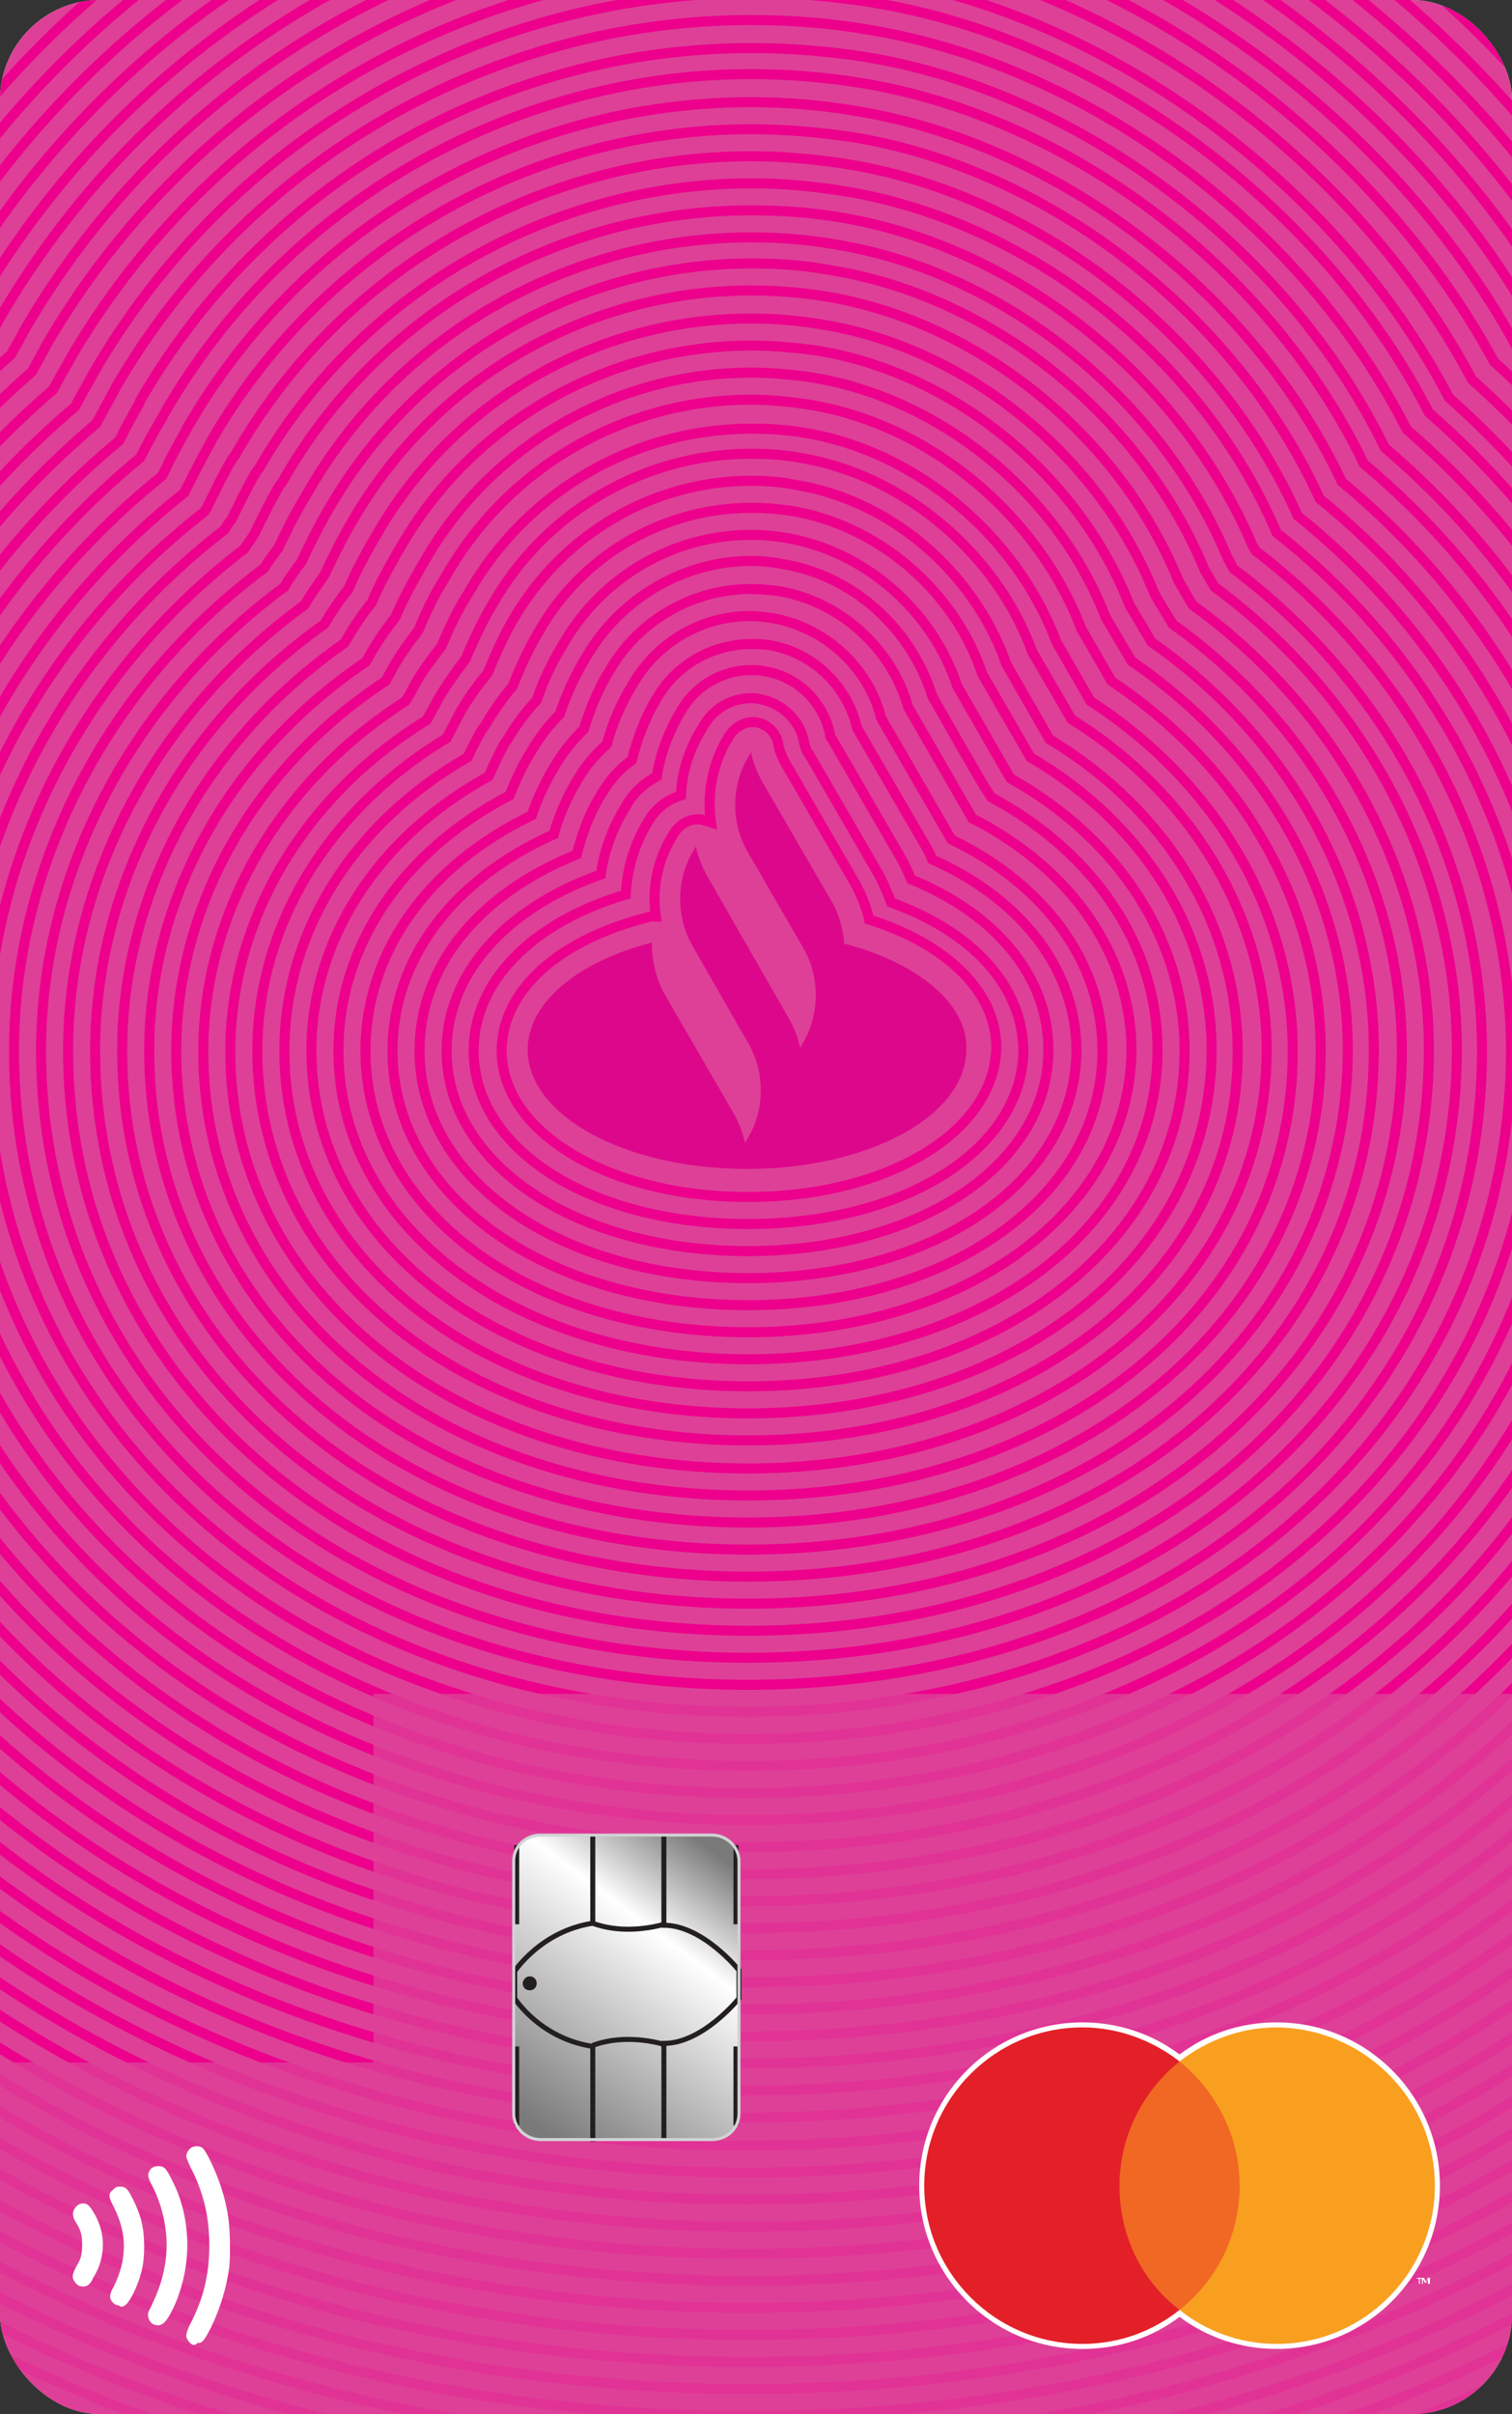 <svg xmlns="http://www.w3.org/2000/svg" width="151" height="241" fill="none"><rect width="100%" height="100%" fill="#333333" stroke="none"/><g clip-path="url(#a)"><rect width="151" height="241" fill="#fff" rx="10"/><path fill="#DE4097" d="M141.8-1.4H8.6C3.1-1.4-1.3 3-1.3 8.5v223.9c0 5.5 4.4 9.9 9.9 9.9h133.2c5.5 0 9.9-4.4 9.9-9.9V8.5c.1-5.5-4.4-9.9-9.9-9.9Z"/><path stroke="#EC008C" stroke-miterlimit="10" d="M74.7 254.3c-90.9 0-159.4-64.2-159.4-149.3 0-37.4 16.3-76 43.5-103.3 25-39.5 69.5-64 116.2-64 7.5 0 15.1.6 22.5 1.8 35.8 5.8 73.6 31.2 94.1 63.1 26.6 27.2 42.5 65.5 42.5 102.3 0 85.2-68.5 149.4-159.4 149.4Z"/><path stroke="#EC008C" stroke-miterlimit="10" d="M74.7 251.7c-89.4 0-156.8-63.1-156.8-146.8 0-36.8 16-74.8 42.9-101.7 24.5-38.9 68.3-63 114.2-63 7.4 0 14.8.6 22.1 1.8 35.2 5.8 72.4 30.7 92.5 62.2 26.3 26.8 42 64.4 42 100.7-.1 83.7-67.5 146.8-156.9 146.8Z"/><path stroke="#EC008C" stroke-miterlimit="10" d="M74.7 249.2c-88 0-154.3-62-154.3-144.2 0-36.3 15.8-73.7 42.4-100.1 24-38.4 67-62.2 112.2-62.2 7.3 0 14.6.6 21.7 1.8 34.7 5.7 71.2 30.3 90.9 61.3 26 26.3 41.5 63.4 41.5 99.1-.1 82.2-66.5 144.3-154.4 144.3Z"/><path stroke="#EC008C" stroke-miterlimit="10" d="M74.7 246.6C-11.8 246.6-77 185.7-77 104.9c0-35.7 15.6-72.5 41.9-98.5C-11.6-31.3 30.6-54.7 75-54.7c7.1 0 14.3.6 21.2 1.7 34.1 5.6 70 29.8 89.3 60.4 25.6 25.9 40.9 62.3 40.9 97.5 0 80.8-65.2 141.7-151.7 141.7Z"/><path stroke="#EC008C" stroke-miterlimit="10" d="M74.7 243.9c-85 0-149-59.8-149-139 0-35.1 15.4-71.3 41.3-96.8C-10-29 31.3-52 75-52c7 0 14 .6 20.8 1.7 33.5 5.5 68.7 29.3 87.6 59.4 25.3 25.4 40.3 61.2 40.3 95.8 0 79.2-64.1 139-149 139Z"/><path stroke="#EC008C" stroke-miterlimit="10" d="M74.7 241.2c-83.4 0-146.3-58.6-146.3-136.3 0-34.6 15.2-70.1 40.7-95.1C-8.4-26.7 32.1-49.3 75-49.3c6.8 0 13.7.6 20.4 1.7 32.9 5.4 67.4 28.8 85.9 58.4 24.9 24.9 39.8 60.1 39.8 94.1-.1 77.7-63 136.3-146.4 136.3Z"/><path stroke="#EC008C" stroke-miterlimit="10" d="M74.7 238.5c-81.9 0-143.6-57.4-143.6-133.6 0-34 15-68.9 40.1-93.4C-6.8-24.4 32.9-46.6 75-46.6c6.7 0 13.4.5 19.9 1.6 32.4 5.3 66.2 28.4 84.3 57.5 24.5 24.4 39.2 59 39.2 92.4-.1 76.2-61.8 133.6-143.7 133.6Z"/><path stroke="#EC008C" stroke-miterlimit="10" d="M74.7 235.8c-80.3 0-140.9-56.3-140.9-130.9 0-33.4 14.8-67.6 39.6-91.7C-5.2-22 33.7-43.9 75-43.9c6.5 0 13.1.5 19.5 1.6 31.8 5.2 64.9 27.9 82.6 56.5 24.2 24 38.6 57.9 38.6 90.8-.1 74.5-60.7 130.8-141 130.8Z"/><path stroke="#EC008C" stroke-miterlimit="10" d="M74.7 233.1c-78.8 0-138.2-55.1-138.2-128.2 0-32.8 14.6-66.4 39-90 20.9-34.6 59-56.1 99.5-56.1 6.4 0 12.8.5 19 1.6 31.2 5.1 63.6 27.4 80.9 55.5 23.8 23.5 38 56.7 38 89.1 0 73-59.4 128.1-138.2 128.1Z"/><path stroke="#EC008C" stroke-miterlimit="10" d="M74.7 230.4c-77.3 0-135.5-53.9-135.5-125.5 0-32.2 14.3-65.2 38.4-88.3C-2-17.4 35.3-38.5 75-38.5c6.2 0 12.5.5 18.6 1.5 30.6 5 62.4 26.9 79.2 54.5 23.5 23 37.5 55.6 37.5 87.4-.1 71.5-58.4 125.5-135.6 125.5Z"/><path stroke="#EC008C" stroke-miterlimit="10" d="M74.7 227.7c-75.7 0-132.8-52.8-132.8-122.8 0-31.6 14.1-64 37.8-86.6C-.4-15.1 36.1-35.8 75-35.8c6.1 0 12.2.5 18.1 1.5 30 4.9 61.1 26.4 77.5 53.6 23.1 22.5 36.9 54.5 36.9 85.7 0 69.9-57.1 122.7-132.8 122.7Z"/><path stroke="#EC008C" stroke-miterlimit="10" d="M74.7 225C.5 225-55.4 173.4-55.4 104.9c0-31.1 13.9-62.8 37.3-84.9C1.3-12.8 36.9-33.1 75-33.1c5.9 0 11.9.5 17.7 1.5 29.4 4.8 59.8 25.9 75.8 52.6 22.8 22 36.3 53.4 36.3 84 0 68.4-55.9 120-130.1 120Z"/><path stroke="#EC008C" stroke-miterlimit="10" d="M74.7 222.3c-72.6 0-127.4-50.5-127.4-117.4 0-30.5 13.7-61.5 36.7-83.2C2.9-10.4 37.7-30.4 75-30.4c5.8 0 11.6.5 17.3 1.4 28.8 4.7 58.6 25.4 74.1 51.6 22.4 21.6 35.8 52.3 35.8 82.3-.1 66.9-54.9 117.4-127.5 117.4Z"/><path stroke="#EC008C" stroke-miterlimit="10" d="M74.7 219.6C3.6 219.6-50 170.3-50 104.9c0-29.9 13.5-60.3 36.1-81.5C4.5-8.1 38.5-27.7 75-27.7c5.6 0 11.3.5 16.8 1.4 28.3 4.6 57.3 24.9 72.4 50.6 22 21.1 35.2 51.2 35.2 80.6 0 65.4-53.6 114.7-124.7 114.7Z"/><path stroke="#EC008C" stroke-miterlimit="10" d="M74.7 216.9c-69.5 0-122-48.1-122-111.9 0-29.3 13.3-59.1 35.6-79.8C6.1-5.8 39.3-25 75-25c5.5 0 11 .5 16.4 1.3C119-19.1 147.4.8 162 26c21.7 20.6 34.6 50.1 34.6 78.9.1 63.8-52.4 112-121.9 112Z"/><path stroke="#EC008C" stroke-miterlimit="10" d="M74.7 214.2c-68 0-119.3-47-119.3-109.2 0-28.7 13.1-57.9 35-78.1l.2-.3C7.9-3.6 40.3-22.3 75-22.3c5.3 0 10.7.4 15.9 1.3 27.1 4.4 54.8 24 69 48.7 21.3 20.1 34.1 48.9 34.1 77.2 0 62.3-51.3 109.3-119.3 109.3Z"/><path stroke="#EC008C" stroke-miterlimit="10" d="M74.7 211.4c-66.5 0-116.6-45.8-116.6-106.5 0-28.2 12.9-56.7 34.4-76.3l.4-.7C9.8-1.4 41.2-19.6 75-19.6c5.2 0 10.4.4 15.5 1.3C117-14 144 5.2 157.8 29.4c21 19.6 33.5 47.8 33.5 75.5 0 60.7-50.2 106.5-116.6 106.5Z"/><path stroke="#EC008C" stroke-miterlimit="10" d="M74.7 208.7c-64.9 0-113.9-44.6-113.9-103.8 0-27.6 12.7-55.4 33.9-74.6.3-.5.6-1.1.6-1.1C11.7.8 42.2-16.9 75-16.9c5 0 10.1.4 15 1.2 25.9 4.2 52.2 23 65.6 46.7 20.6 19.1 33 46.7 33 73.8 0 59.3-49 103.9-113.9 103.9Z"/><path stroke="#EC008C" stroke-miterlimit="10" d="M74.7 206c-63.4 0-111.2-43.5-111.2-101.1 0-27 12.4-54.2 33.3-72.9.2-.4.8-1.4.8-1.4C13.5 3 43.2-14.2 75-14.2c4.9 0 9.8.4 14.6 1.2 25.3 4.1 51 22.5 63.9 45.8 20.3 18.7 32.4 45.6 32.4 72.1 0 57.7-47.8 101.1-111.2 101.1Z"/><path stroke="#EC008C" stroke-miterlimit="10" d="M74.7 203.3c-61.9 0-108.5-42.3-108.5-98.4 0-26.4 12.2-53 32.7-71.2.3-.5.5-1 .8-1.4l.2-.4C15.4 5.1 44.1-11.5 75-11.5c4.8 0 9.5.4 14.2 1.2 24.8 4 49.7 22 62.2 44.8 20 18.2 31.9 44.5 31.9 70.4-.1 56.1-46.8 98.4-108.6 98.4Z"/><path stroke="#EC008C" stroke-miterlimit="10" d="M74.7 200.6c-60.3 0-105.8-41.2-105.8-95.7 0-25.8 12-51.8 32.2-69.5.3-.6.7-1.2 1-1.8l.2-.4C17.2 7.3 45.1-8.8 75-8.8c4.6 0 9.2.4 13.7 1.1 24.2 3.9 48.4 21.5 60.5 43.8 19.6 17.7 31.3 43.3 31.3 68.7 0 54.7-45.5 95.8-105.8 95.8Z"/><path stroke="#EC008C" stroke-miterlimit="10" d="M74.7 197.9c-58.8 0-103.1-40-103.1-93 0-25.2 11.8-50.5 31.6-67.8.4-.7.8-1.5 1.2-2.2l.2-.4C19.1 9.5 46.1-6.1 75-6.1c4.5 0 8.9.4 13.3 1.1 23.6 3.9 47.1 21 58.7 42.9 19.3 17.2 30.8 42.2 30.8 67 0 53-44.4 93-103.1 93Z"/><path stroke="#EC008C" stroke-miterlimit="10" d="M74.7 195.2c-57.2 0-100.4-38.8-100.4-90.3 0-24.7 11.6-49.3 31-66 .5-.9.9-1.7 1.4-2.5l.2-.4c14-24.2 40-39.3 68-39.3 4.3 0 8.6.4 12.8 1.1 23 3.8 45.9 20.6 57 41.9 18.9 16.7 30.2 41.1 30.2 65.3.1 51.4-43 90.2-100.2 90.2Z"/><path stroke="#EC008C" stroke-miterlimit="10" d="M74.7 192.5C19 192.5-23 154.9-23 104.9c0-24.1 11.4-48.1 30.5-64.3.5-1 1.1-2 1.6-2.9l.2-.4C22.8 13.9 48-.7 75-.7c4.2 0 8.3.3 12.4 1C109.8 4 132 20.4 142.7 41.2c18.6 16.2 29.7 40 29.7 63.6-.1 50.1-42 87.7-97.7 87.7Z"/><path stroke="#EC008C" stroke-miterlimit="10" d="M74.7 189.8c-54.1 0-95-36.5-95-84.9 0-23.5 11.2-46.8 29.9-62.6l1.8-3.3.2-.4C24.7 16.1 48.9 2 75 2c4 0 8 .3 11.9 1 21.9 3.6 43.3 19.6 53.6 39.9 18.3 15.7 29.1 38.8 29.1 61.9 0 48.5-40.8 85-94.9 85Z"/><path stroke="#EC008C" stroke-miterlimit="10" d="M74.7 187.1c-52.6 0-92.2-35.3-92.2-82.2 0-22.9 11-45.6 29.4-60.9.6-1.2 1.3-2.5 2-3.7l.1-.3C26.6 18.2 49.9 4.8 75 4.8c3.9 0 7.7.3 11.5.9 21.3 3.5 42.1 19.1 51.8 39 17.9 15.2 28.6 37.7 28.6 60.2 0 46.9-39.6 82.2-92.2 82.2Z"/><path stroke="#EC008C" stroke-miterlimit="10" d="M74.7 184.4c-51 0-89.5-34.2-89.5-79.5C-14.8 82.6-4 60.5 14 45.7c.7-1.4 1.4-2.7 2.2-4l.2-.4C28.4 20.4 50.9 7.4 75 7.4c3.7 0 7.4.3 11.1.9 20.7 3.4 40.8 18.6 50.1 38 17.6 14.7 28.1 36.6 28.1 58.5-.1 45.4-38.6 79.6-89.6 79.6Z"/><path stroke="#EC008C" stroke-miterlimit="10" d="M74.7 181.7c-49.5 0-86.8-33-86.8-76.8 0-21.7 10.6-43.2 28.3-57.4.7-1.5 1.5-3 2.3-4.4l.2-.4C30.3 22.6 51.8 10.2 75 10.2c3.6 0 7.1.3 10.6.9 20.1 3.3 39.5 18.1 48.4 37 17.3 14.3 27.6 35.5 27.6 56.8-.1 43.8-37.4 76.8-86.9 76.8Z"/><path stroke="#EC008C" stroke-miterlimit="10" d="M74.7 179c-48 0-84.1-31.9-84.1-74.1C-9.4 83.8 1 63 18.4 49.2c.8-1.6 1.6-3.2 2.5-4.8l.2-.4C32.2 24.8 52.8 12.9 75 12.9c3.4 0 6.8.3 10.2.8 19.6 3.2 38.2 17.7 46.6 36.1 17 13.8 27.1 34.3 27.1 55.1-.1 42.2-36.3 74.1-84.2 74.1Z"/><path stroke="#EC008C" stroke-miterlimit="10" d="M74.7 176.3c-46.4 0-81.4-30.7-81.4-71.4 0-20.5 10.1-40.6 27.1-53.8.1-.2.2-.3.3-.5.8-1.6 1.6-3.3 2.5-4.8l.3-.4C34 27 53.8 15.6 75 15.6c3.3 0 6.5.3 9.7.8 19 3.1 36.9 17.2 44.9 35.1 16.6 13.3 26.6 33.2 26.6 53.4-.1 40.7-35.1 71.4-81.5 71.4Z"/><path stroke="#EC008C" stroke-miterlimit="10" d="M74.7 173.6C29.8 173.6-4 144.1-4 104.9c0-19.8 9.8-39.2 26.4-52 .2-.3.4-.7.7-1 .8-1.6 1.6-3.3 2.5-4.8l.3-.4c10.1-17.5 29-28.4 49.2-28.4 3.1 0 6.2.3 9.3.8 18.4 3 35.7 16.7 43.1 34.1 16.3 12.8 26.1 32.1 26.1 51.7-.2 39.2-34 68.7-78.9 68.7Z"/><path stroke="#EC008C" stroke-miterlimit="10" d="M74.7 170.9c-43.3 0-76-28.4-76-66 0-19.2 9.6-37.8 25.7-50.1.3-.5.7-1 1-1.5.8-1.6 1.6-3.3 2.5-4.8l.3-.4C37.7 31.3 55.7 21 75 21c3 0 5.9.2 8.9.7 17.6 2.9 34.1 16 41.2 32.8l.3.5c16 12.2 25.5 30.9 25.5 50-.2 37.5-32.9 65.9-76.2 65.9Z"/><path stroke="#EC008C" stroke-miterlimit="10" d="M74.7 168.2c-41.8 0-73.3-27.2-73.3-63.3 0-18.5 9.3-36.5 25-48.2.4-.7.9-1.3 1.4-2 .8-1.7 1.6-3.3 2.5-4.8l.3-.5c9-15.9 26.1-25.7 44.4-25.7 2.8 0 5.6.2 8.4.7 16.8 2.7 32.5 15.3 39.2 31.3l.6 1.1c15.6 11.7 24.8 29.7 24.8 48.1 0 36.1-31.5 63.3-73.3 63.3Z"/><path stroke="#EC008C" stroke-miterlimit="10" d="M74.7 165.5c-40.3 0-70.6-26-70.6-60.6 0-17.8 9.1-35.1 24.3-46.3.5-.9 1.1-1.7 1.7-2.5.8-1.7 1.6-3.3 2.5-4.9l.3-.5c8.7-15 24.8-24.4 42.2-24.4 2.7 0 5.4.2 8 .7 16 2.6 30.9 14.6 37.2 29.9l1 1.7c15.2 11.2 24.2 28.5 24.2 46.3-.2 34.5-30.6 60.6-70.8 60.6Z"/><path stroke="#EC008C" stroke-miterlimit="10" d="M74.7 162.8c-38.7 0-67.9-24.9-67.9-57.9 0-17.2 8.8-33.7 23.6-44.5.6-1 1.3-2 2-3 .8-1.7 1.6-3.3 2.5-4.9l.3-.5C43.4 37.8 58.6 29 75 29c2.5 0 5.1.2 7.5.6 15.2 2.5 29.3 13.9 35.2 28.4l1.4 2.4c14.8 10.7 23.6 27.3 23.6 44.5-.1 33-29.3 57.9-68 57.9Z"/><path stroke="#EC008C" stroke-miterlimit="10" d="M74.7 160.1c-37.2 0-65.2-23.7-65.2-55.2 0-16.5 8.5-32.4 22.9-42.6.7-1.2 1.5-2.4 2.4-3.5.7-1.7 1.6-3.3 2.5-4.9l.3-.5C45.2 40.1 59.5 31.8 75 31.8c2.4 0 4.8.2 7.1.6 14.4 2.3 27.7 13.1 33.2 26.9l1.8 3c14.3 10.2 22.9 26.1 22.9 42.6-.1 31.5-28.1 55.2-65.3 55.2Z"/><path stroke="#EC008C" stroke-miterlimit="10" d="M74.7 157.4c-35.6 0-62.5-22.6-62.5-52.5 0-15.8 8.3-31 22.2-40.7.8-1.4 1.7-2.8 2.7-4 .7-1.7 1.6-3.3 2.5-4.9l.3-.5C47 42.3 60.5 34.5 75 34.5c2.2 0 4.5.2 6.6.5 13.6 2.2 26.1 12.4 31.2 25.4l2.2 3.7c13.9 9.7 22.2 24.9 22.2 40.7 0 30-26.9 52.6-62.5 52.6Z"/><path stroke="#EC008C" stroke-miterlimit="10" d="M74.7 154.7c-34.1 0-59.8-21.4-59.8-49.8 0-15.2 8-29.6 21.6-38.8l.2-.3c.8-1.5 1.8-2.9 2.8-4.2.7-1.7 1.6-3.3 2.5-4.9l.3-.5c6.6-11.7 19.2-19 32.7-19 2.1 0 4.2.2 6.2.5 12.8 2.1 24.5 11.7 29.2 23.9L113 66c13.5 9.2 21.6 23.7 21.6 38.8-.1 28.5-25.8 49.9-59.9 49.9Z"/><path stroke="#EC008C" stroke-miterlimit="10" d="M74.7 152c-32.5 0-57.1-20.2-57.1-47.1 0-14.5 7.8-28.3 20.9-36.9.1-.2.5-.9.5-.9.8-1.5 1.8-2.9 2.8-4.2.7-1.7 1.5-3.4 2.5-5l.3-.5C50.8 46.6 62.4 39.9 75 39.9c1.9 0 3.9.2 5.8.5 11.9 1.9 22.8 10.9 27.2 22.4l3 5.2c13.1 8.7 20.9 22.4 20.9 37-.1 26.7-24.7 47-57.2 47Z"/><path stroke="#EC008C" stroke-miterlimit="10" d="M74.7 149.3c-31 0-54.4-19.1-54.4-44.3 0-13.8 7.5-26.9 20.2-35 .2-.3.4-.7.6-1l.2-.4c.8-1.5 1.8-2.8 2.8-4.1.7-1.7 1.5-3.4 2.5-5l.3-.5C52.7 49 63.4 42.8 75 42.8c1.8 0 3.6.1 5.3.4 11.1 1.8 21.2 10.2 25.2 20.9l3.4 5.9c12.7 8.2 20.2 21.2 20.2 35 0 25.2-23.4 44.3-54.4 44.3Z"/><path stroke="#EC008C" stroke-miterlimit="10" d="M74.7 146.6C45.2 146.6 23 128.7 23 105c0-13.2 7.3-25.5 19.6-33.1.3-.5.6-1.1.9-1.6l.2-.4c.8-1.4 1.8-2.8 2.8-4.1.7-1.7 1.5-3.4 2.4-5l.3-.5c5.3-9.3 15.2-15 25.8-15 1.6 0 3.3.1 4.9.4 10.3 1.7 19.6 9.5 23.2 19.4l3.9 6.7c12.2 7.6 19.5 20 19.5 33.1-.1 23.7-22.4 41.7-51.8 41.7Z"/><path stroke="#EC008C" stroke-miterlimit="10" d="M74.7 143.8c-27.9 0-49-16.7-49-38.9 0-12.5 7.1-24.1 18.9-31.2.4-.7.7-1.4 1.1-2.1l.2-.4c.8-1.4 1.8-2.8 2.8-4 .7-1.7 1.5-3.5 2.4-5.1l.3-.5C56.4 53.2 65.3 48 75 48c1.5 0 3 .1 4.4.4 9.5 1.5 17.9 8.7 21.1 17.9l4.3 7.5c11.8 7.1 18.8 18.7 18.8 31.2.1 22.1-21 38.8-48.9 38.8Z"/><path stroke="#EC008C" stroke-miterlimit="10" d="M74.7 141.1c-26.4 0-46.3-15.6-46.3-36.2 0-11.8 6.8-22.7 18.3-29.3.4-.9.9-1.8 1.4-2.7l.3-.4c.8-1.4 1.8-2.8 2.8-4 .7-1.8 1.5-3.5 2.4-5.1l.3-.5c4.3-7.5 12.4-12.2 21.1-12.2 1.3 0 2.7.1 4 .3 8.6 1.4 16.3 7.9 19.1 16.3l4.8 8.3c11.3 6.6 18.1 17.5 18.1 29.2 0 20.8-19.9 36.3-46.3 36.3Z"/><path stroke="#EC008C" stroke-miterlimit="10" d="M74.7 138.4c-24.8 0-43.6-14.4-43.6-33.5 0-11.1 6.6-21.3 17.7-27.4.5-1.1 1-2.2 1.6-3.3l.3-.4c.8-1.4 1.8-2.7 2.9-3.9.6-1.8 1.4-3.5 2.4-5.2l.3-.5c3.9-6.7 11-10.8 18.7-10.8 1.2 0 2.4.1 3.5.3 7.8 1.3 14.6 7.2 17.1 14.8l5.3 9.2c10.9 6.1 17.4 16.2 17.4 27.2 0 19.1-18.8 33.5-43.6 33.5Z"/><path stroke="#EC008C" stroke-miterlimit="10" d="M74.7 135.7c-23.3 0-40.9-13.3-40.9-30.8 0-10.5 6.4-19.9 17.1-25.5.5-1.3 1.1-2.6 1.8-3.8l.3-.5c.8-1.4 1.8-2.7 2.9-3.8.6-1.8 1.4-3.6 2.4-5.3l.3-.5C62 59.7 68.3 56 75 56c1 0 2.1.1 3.1.3 7 1.1 12.9 6.4 15 13.2 3.7 6.5 5.2 9.1 5.9 10.1 10.4 5.6 16.6 14.9 16.6 25.2 0 17.7-17.6 30.9-40.9 30.9Z"/><path stroke="#EC008C" stroke-miterlimit="10" d="M74.7 133c-21.8 0-38.2-12.1-38.2-28.1 0-9.8 6.2-18.5 16.6-23.5.5-1.5 1.2-3 2-4.4l.3-.5c.8-1.4 1.8-2.6 2.9-3.7.6-1.9 1.3-3.7 2.3-5.4l.3-.5c2.9-5 8.3-8.1 14.1-8.1.9 0 1.8.1 2.7.2 6.1 1 11.3 5.6 13 11.6l6.4 11.1c10 5.1 15.9 13.7 15.9 23.2-.2 16-16.6 28.1-38.3 28.1Z"/><path stroke="#EC008C" stroke-miterlimit="10" d="M74.7 130.3c-20.2 0-35.5-10.9-35.5-25.4 0-9.1 6-17.1 16.1-21.6.5-1.8 1.2-3.4 2.1-5l.3-.5c.8-1.4 1.8-2.5 2.9-3.5.5-1.9 1.3-3.8 2.3-5.5l.3-.5c2.4-4.2 6.9-6.8 11.7-6.8.7 0 1.5.1 2.2.2 5.2.9 9.6 4.8 10.9 10l6.6 11.4c.1.2.3.5.4.7 9.5 4.6 15.1 12.4 15.1 21.1 0 14.5-15.2 25.4-35.4 25.4Z"/><path stroke="#EC008C" stroke-miterlimit="10" d="M74.7 127.6c-18.7 0-32.8-9.8-32.8-22.7 0-8.4 5.8-15.6 15.7-19.6.5-2 1.2-3.9 2.2-5.6l.3-.5c.8-1.3 1.8-2.5 3-3.3.5-2 1.2-3.9 2.2-5.7l.3-.5c1.9-3.3 5.5-5.4 9.4-5.4.6 0 1.2 0 1.8.1 4.3.7 7.8 4 8.8 8.3l6.8 11.7c.3.5.5.9.7 1.4 9 4 14.4 11.1 14.4 19.1-.1 13-14.1 22.7-32.8 22.7Z"/><path stroke="#EC008C" stroke-miterlimit="10" d="M74.7 124.9c-17.1 0-30.1-8.6-30.1-20 0-7.6 5.8-14.2 15.4-17.6.3-2.2 1.1-4.4 2.2-6.3l.3-.5c.7-1.3 1.8-2.3 3.1-3 .3-2.1 1.1-4.2 2.1-6l.3-.5c1.4-2.5 4.1-4.1 7-4.1.4 0 .9 0 1.3.1 3.3.5 6 3.1 6.6 6.4 0 .2.1.3.2.4L90 85.7c.4.7.7 1.4 1 2.1 8.6 3.5 13.7 9.8 13.7 17 0 11.5-12.9 20.1-30 20.1Z"/><path stroke="#EC008C" stroke-miterlimit="10" d="M74.7 122.2c-15.6 0-27.4-7.4-27.4-17.3 0-6.9 5.8-12.8 15.2-15.6.1-2.4.8-4.8 2-6.9l.3-.5c.7-1.2 1.9-2.1 3.2-2.5.1-2.3.8-4.5 2-6.5l.3-.5c1-1.7 2.8-2.7 4.7-2.7.3 0 .6 0 .9.1 2.2.4 4 2.1 4.4 4.3.1.4.2.9.5 1.2l6.9 11.9c.5.9.9 1.9 1.3 2.9 8.3 3 13.2 8.5 13.2 14.9-.2 9.8-11.9 17.2-27.5 17.2Z"/><path stroke="#EC008C" stroke-miterlimit="10" d="M74.7 119.5c-13.8 0-24.6-6.4-24.6-14.6 0-5.9 5.5-11 14.5-13.3.2-.1.5-.1.7-.1h.2c-.4-2.6.1-5.4 1.5-7.8l.3-.5c.5-.8 1.4-1.4 2.3-1.4h.4c.3.1.7.2 1 .3-.4-2.7.1-5.6 1.5-8.1l.3-.5c.5-.8 1.4-1.4 2.3-1.4h.4c1.1.2 2 1 2.2 2.1.1.7.4 1.4.8 2.1l6.9 11.9c.6 1.1 1.1 2.3 1.4 3.6 7.9 2.5 12.7 7.3 12.7 12.8-.2 8.5-11 14.9-24.8 14.9Z"/><path fill="#DD078C" d="M84.3 94.2c-.1-1.5-.5-3-1.3-4.3L76.1 78c-.5-.9-.9-1.9-1.1-2.9l-.3.5c-1.7 2.9-1.7 6.6 0 9.5l5.5 9.5c1.7 2.9 1.7 6.6 0 9.5l-.3.5c-.2-1-.6-2-1.1-2.9l-5-8.7-3.2-5.6c-.5-.9-.9-1.9-1.1-2.9l-.3.5c-1.7 2.9-1.7 6.6 0 9.5l5.5 9.6c1.7 2.9 1.7 6.6 0 9.5l-.3.5c-.2-1-.6-2-1.1-2.9l-6.9-11.9c-.9-1.6-1.3-3.4-1.3-5.2-7.4 1.9-12.4 6-12.4 10.7 0 6.6 9.8 11.9 21.9 11.9 12.1 0 21.9-5.3 21.9-11.9.2-4.6-4.9-8.7-12.2-10.6Z"/><path fill="#DE4097" d="M151.9 169.1H37.3v36.8H-1.2v26.7s0 10 10 10H142s9.9-.1 9.9-10v-63.5Z" opacity=".8"/><path fill="#fff" d="M19.3 234.1c-.3-.1-.6-.5-.7-.8 0-.2 0-.4.3-1.1 1.4-2.6 2-5.1 2-8 0-2.8-.5-5.1-1.8-7.7-.3-.6-.5-1.1-.5-1.2 0-.3.2-.7.5-.9.4-.2.9-.2 1.2.1.1.1.4.6.6 1 .9 1.8 1.6 3.8 1.9 5.9.2 1.3.2 3.8.1 4.9-.3 2.2-.9 4.1-1.8 6-.6 1.2-.9 1.6-1.2 1.6h-.2c-.1.2-.3.2-.4.2Zm-3.8-2c-.5-.1-.8-.7-.7-1.2 0-.1.3-.6.5-1.1 1-2.1 1.5-4.4 1.3-6.7-.2-1.8-.5-3-1.3-4.7-.6-1.1-.6-1.3-.3-1.8.3-.4 1.1-.5 1.5-.1.3.3 1.2 2.1 1.5 3.1 1.1 3.4.9 7.1-.5 10.4-.8 1.8-1.3 2.3-2 2.1Zm-3.9-2c-.3-.1-.6-.5-.6-.8 0-.2 0-.4.4-1.1 1.3-2.7 1.3-5.2 0-7.8-.6-1.1-.6-1.4-.1-1.8.2-.2.3-.3.7-.3.6 0 .8.3 1.3 1.3.8 1.6 1.1 2.9 1.1 4.7 0 1.8-.3 3-1.1 4.7-.5.9-.7 1.2-1.2 1.3-.1-.1-.4-.2-.5-.2Zm-3.7-1.9c-.2-.1-.5-.4-.6-.7-.1-.3 0-.6.3-1.2.5-.8.6-1.2.6-2.2 0-1-.1-1.4-.6-2.2-.2-.3-.3-.6-.3-.7-.1-.5.3-1.1.8-1.2.5-.1.8.1 1.2.8 1.3 2 1.3 4.6 0 6.6-.3.8-.8 1-1.4.8Z"/><path fill="url(#b)" d="M71.1 183.2c1.5 0 2.7 1.2 2.7 2.6V211c0 1.5-1.2 2.6-2.7 2.6H54c-1.5 0-2.7-1.2-2.7-2.6v-25.2c0-1.5 1.2-2.6 2.7-2.6h17.1Z"/><path stroke="#231F20" stroke-width=".5" d="M59.2 183.2v8.8c-5.2.8-7.8 4.8-7.8 4.8v2.7s2.5 4 7.8 4.8v9.5M66.3 183.2v9c3.9 0 7.5 4.5 7.5 4.5v2.8s-3.6 4.5-7.5 4.5v9.6"/><path fill="#231F20" d="M52.9 197.3c.4 0 .7.3.7.7 0 .4-.3.7-.7.7-.4 0-.7-.3-.7-.7 0-.3.3-.7.7-.7Z"/><path stroke="#231F20" stroke-width=".5" d="M59.2 204.2s1.4-.6 3.5-.6 3.6.5 3.6.5M59.2 192s1.4.6 3.5.6 3.6-.5 3.6-.5M51.6 204.3v7.9M73.5 204.3v7.9M51.6 184.2v7.9M73.5 184.2v7.9"/><path stroke="#D1D3D4" stroke-width=".3" d="M71.1 183.2c1.5 0 2.7 1.2 2.7 2.6V211c0 1.5-1.2 2.6-2.7 2.6H54c-1.5 0-2.7-1.2-2.7-2.6v-25.2c0-1.5 1.2-2.6 2.7-2.6h17.1Z"/><path fill="#fff" d="M127.5 201.9c-3.6 0-6.9 1.1-9.7 3.2-2.8-2.1-6.2-3.2-9.7-3.2-9 0-16.3 7.3-16.3 16.3s7.3 16.3 16.3 16.3c3.6 0 6.9-1.1 9.7-3.2 2.8 2.1 6.2 3.2 9.7 3.2 9 0 16.3-7.3 16.3-16.3s-7.3-16.3-16.3-16.3Z"/><path fill="#F06824" d="M124.7 205.8h-13.8v24.8h13.8v-24.8Z"/><path fill="#E32028" d="M111.8 218.2c0-5 2.4-9.5 6-12.4-2.7-2.1-6.1-3.4-9.7-3.4-8.7 0-15.8 7.1-15.8 15.8 0 8.7 7.1 15.8 15.8 15.8 3.7 0 7.1-1.3 9.7-3.4-3.7-2.8-6-7.3-6-12.4Z"/><path fill="#F99F1F" d="M143.3 218.2c0 8.7-7.1 15.8-15.8 15.8-3.7 0-7.1-1.3-9.7-3.4 3.7-2.9 6-7.4 6-12.4s-2.4-9.5-6-12.4c2.7-2.1 6.1-3.4 9.7-3.4 8.7.1 15.8 7.1 15.8 15.8Z"/><path fill="#fff" d="M141.8 228v-.5h.2v-.1h-.5v.1h.2v.5h.1Zm1 0v-.6h-.2l-.2.4-.2-.4h-.2v.6h.1v-.5l.2.4h.1l.2-.4v.5h.2Z"/></g><defs><linearGradient id="b" x1="72.205" x2="52.712" y1="185.58" y2="211.477" gradientUnits="userSpaceOnUse"><stop stop-color="#7A7A7A"/><stop offset=".304" stop-color="#fff"/><stop offset="1" stop-color="#7A7A7A"/></linearGradient><clipPath id="a"><rect width="151" height="241" fill="#fff" rx="10"/></clipPath></defs></svg>